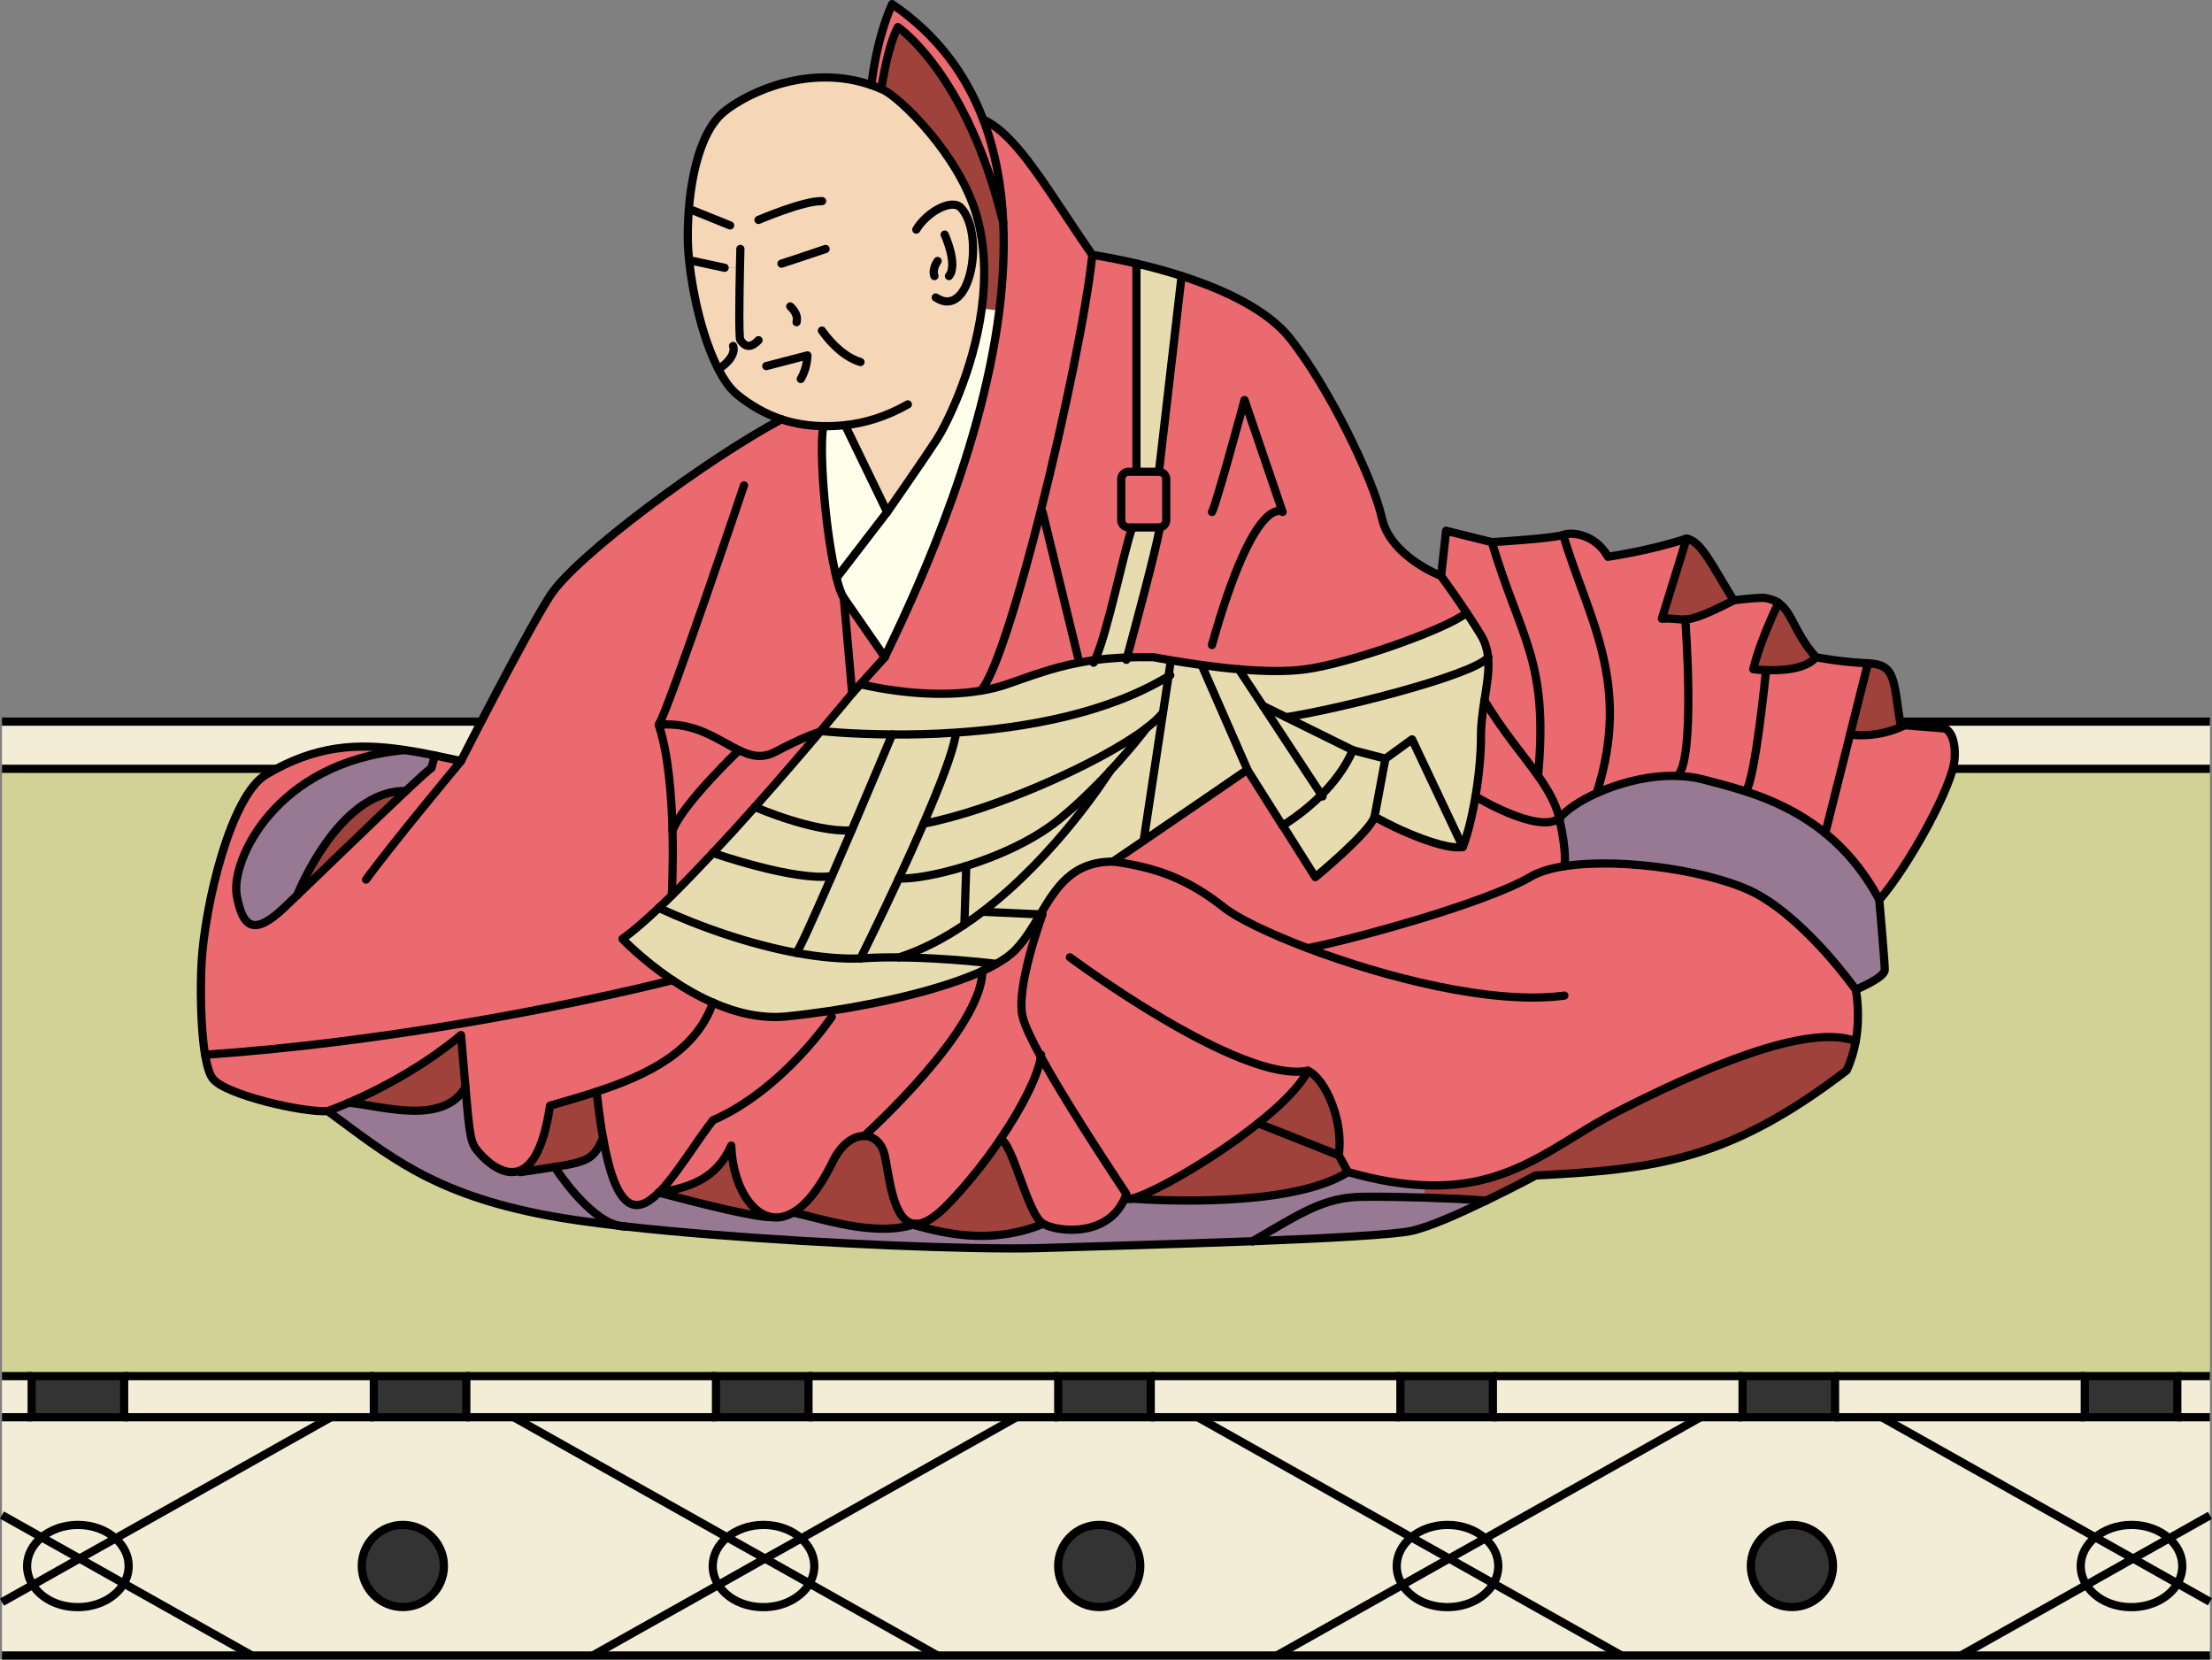 <?xml version="1.0" encoding="UTF-8"?>
<svg id="_レイヤー_1" data-name="レイヤー 1" xmlns="http://www.w3.org/2000/svg" viewBox="0 0 269.58 202.24">
  <rect x="0" y="0" width="269.58" height="202.24" fill="#808080" stroke="none"/>
  <defs>
    <style>
      .cls-1 {
        fill: #eb6a6f;
      }

      .cls-1, .cls-2, .cls-3, .cls-4, .cls-5, .cls-6, .cls-7, .cls-8, .cls-9 {
        stroke-width: 0px;
      }

      .cls-2 {
        fill: #977993;
      }

      .cls-10 {
        stroke-miterlimit: 10;
      }

      .cls-10, .cls-11 {
        fill: none;
        stroke: #000;
      }

      .cls-3 {
        fill: #e7dcaf;
      }

      .cls-4 {
        fill: #9f423b;
      }

      .cls-5 {
        fill: #f3edd7;
      }

      .cls-6 {
        fill: #f5d6b7;
      }

      .cls-11 {
        stroke-linecap: round;
        stroke-linejoin: round;
      }

      .cls-7 {
        fill: #333;
      }

      .cls-8 {
        fill: #fdffea;
      }

      .cls-9 {
        fill: #d2d296;
      }
    </style>
  </defs>
  <g>
    <g>
      <rect class="cls-5" x=".24" y="167.7" width="3.61" height="5.01"/>
      <path class="cls-5" d="m269.33,195.2v6.55h-30.36l15.31-8.61c1.03,1.61,3.1,2.71,5.5,2.71s4.61-1.18,5.6-2.87l3.96,2.22Z"/>
      <path class="cls-5" d="m269.33,184.67v10.53l-3.96-2.22c.38-.65.59-1.38.59-2.14,0-1.3-.61-2.48-1.61-3.37l4.98-2.8Z"/>
      <path class="cls-5" d="m269.33,172.71v11.96l-4.98,2.8c-1.13-1-2.76-1.64-4.58-1.64s-3.3.58-4.42,1.51l-26.02-14.62h40Z"/>
      <polygon class="cls-5" points="269.33 87.94 269.33 93.69 1.13 93.69 .24 93.69 .24 87.94 269.33 87.94"/>
      <rect class="cls-5" x="265.35" y="167.7" width="3.98" height="5.01"/>
      <path class="cls-5" d="m265.96,190.83c0,.76-.21,1.49-.59,2.14l-5.4-3.04,4.38-2.47c1,.89,1.61,2.07,1.61,3.37Z"/>
      <path class="cls-5" d="m259.97,189.93l5.4,3.04c-1,1.7-3.13,2.87-5.6,2.87s-4.47-1.1-5.5-2.71l5.7-3.2Z"/>
      <rect class="cls-7" x="254.08" y="167.7" width="11.27" height="5.01"/>
      <path class="cls-5" d="m264.35,187.47l-4.38,2.47-4.62-2.6c1.13-.93,2.69-1.51,4.42-1.51,1.82,0,3.45.63,4.58,1.64Z"/>
      <path class="cls-5" d="m259.97,189.93l-5.7,3.2c-.44-.68-.69-1.47-.69-2.3,0-1.37.68-2.6,1.77-3.5l4.62,2.6Z"/>
      <path class="cls-5" d="m229.33,172.71l26.02,14.62c-1.09.9-1.77,2.13-1.77,3.5,0,.83.25,1.62.69,2.3l-15.31,8.61h-41.36l-15.6-8.77c.38-.65.59-1.38.59-2.14,0-1.3-.61-2.48-1.61-3.36l26.26-14.76h22.09Zm-5.95,18.12c0-2.76-2.24-5-5-5s-5.01,2.24-5.01,5,2.24,5.01,5.01,5.01,5-2.24,5-5.01Z"/>
      <polygon class="cls-5" points="254.08 172.71 229.33 172.71 223.65 172.71 223.65 167.7 254.08 167.7 254.08 172.71"/>
      <rect class="cls-7" x="212.37" y="167.7" width="11.27" height="5.01"/>
      <path class="cls-7" d="m218.38,185.83c2.76,0,5,2.24,5,5s-2.24,5.01-5,5.01-5.01-2.24-5.01-5.01,2.24-5,5.01-5Z"/>
      <path class="cls-5" d="m207.25,172.71l-26.26,14.76c-1.13-1.01-2.76-1.64-4.58-1.64s-3.3.58-4.42,1.51l-26.02-14.62h61.28Z"/>
      <polygon class="cls-5" points="181.94 172.71 181.94 167.7 212.37 167.7 212.37 172.71 207.25 172.71 181.94 172.71"/>
      <path class="cls-5" d="m197.61,201.74h-42.01l15.31-8.61c1.03,1.61,3.11,2.71,5.5,2.71s4.61-1.18,5.6-2.87l15.6,8.77Z"/>
      <path class="cls-5" d="m182.6,190.83c0,.76-.21,1.49-.59,2.14l-5.4-3.04,4.38-2.46c1,.88,1.61,2.06,1.61,3.36Z"/>
      <path class="cls-5" d="m176.61,189.93l5.4,3.04c-1,1.7-3.13,2.87-5.6,2.87s-4.47-1.1-5.5-2.71l5.7-3.2Z"/>
      <rect class="cls-7" x="170.67" y="167.7" width="11.27" height="5.01"/>
      <path class="cls-5" d="m176.41,185.83c1.82,0,3.45.63,4.58,1.64l-4.38,2.46-4.62-2.6c1.13-.93,2.69-1.51,4.42-1.51Z"/>
      <path class="cls-5" d="m176.61,189.93l-5.7,3.2c-.44-.68-.69-1.47-.69-2.3,0-1.37.68-2.6,1.77-3.5l4.62,2.6Z"/>
      <path class="cls-5" d="m145.97,172.71l26.02,14.62c-1.09.9-1.77,2.13-1.77,3.5,0,.83.25,1.62.69,2.3l-15.31,8.61h-41.36l-15.6-8.77c.38-.65.59-1.38.59-2.14,0-1.3-.61-2.48-1.61-3.36l26.26-14.76h22.09Zm-7,18.12c0-2.76-2.24-5-5-5s-5.01,2.24-5.01,5,2.24,5.01,5.01,5.01,5-2.24,5-5.01Z"/>
      <polygon class="cls-5" points="170.67 172.71 145.97 172.71 140.24 172.71 140.24 167.7 170.67 167.7 170.67 172.71"/>
      <rect class="cls-7" x="128.97" y="167.7" width="11.27" height="5.01"/>
      <path class="cls-7" d="m133.97,185.83c2.76,0,5,2.24,5,5s-2.24,5.01-5,5.01-5.01-2.24-5.01-5.01,2.24-5,5.01-5Z"/>
      <path class="cls-5" d="m123.88,172.71l-26.26,14.76c-1.13-1.01-2.76-1.64-4.58-1.64s-3.3.58-4.42,1.51l-26.02-14.62h61.28Z"/>
      <polygon class="cls-5" points="128.97 172.71 123.88 172.71 98.53 172.71 98.53 167.7 128.97 167.7 128.97 172.71"/>
      <path class="cls-5" d="m114.25,201.74h-42.01l15.31-8.61c1.03,1.61,3.1,2.71,5.5,2.71s4.61-1.18,5.6-2.87l15.6,8.77Z"/>
      <path class="cls-5" d="m99.24,190.83c0,.76-.21,1.49-.59,2.14l-5.4-3.04,4.38-2.46c1,.88,1.61,2.06,1.61,3.36Z"/>
      <path class="cls-5" d="m93.24,189.93l5.4,3.04c-1,1.7-3.13,2.87-5.6,2.87s-4.47-1.1-5.5-2.71l5.7-3.2Z"/>
      <rect class="cls-7" x="87.26" y="167.7" width="11.27" height="5.01"/>
      <path class="cls-5" d="m93.05,185.83c1.82,0,3.45.63,4.58,1.64l-4.38,2.46-4.62-2.6c1.13-.93,2.69-1.51,4.42-1.51Z"/>
      <path class="cls-5" d="m93.24,189.93l-5.7,3.2c-.44-.68-.69-1.47-.69-2.3,0-1.37.68-2.6,1.77-3.5l4.62,2.6Z"/>
      <path class="cls-5" d="m62.61,172.71l26.02,14.62c-1.09.9-1.77,2.13-1.77,3.5,0,.83.25,1.62.69,2.3l-15.31,8.61H30.69l-15.6-8.77c.38-.65.59-1.38.59-2.14,0-1.3-.61-2.48-1.61-3.36l26.26-14.76h22.28Zm-8.5,18.12c0-2.76-2.24-5-5-5s-5.01,2.24-5.01,5,2.24,5.01,5.01,5.01,5-2.24,5-5.01Z"/>
      <polygon class="cls-5" points="87.26 172.71 62.61 172.71 56.83 172.71 56.83 167.7 87.26 167.7 87.26 172.71"/>
      <rect class="cls-7" x="45.56" y="167.7" width="11.27" height="5.01"/>
      <path class="cls-7" d="m49.1,185.83c2.76,0,5,2.24,5,5s-2.24,5.01-5,5.01-5.01-2.24-5.01-5.01,2.24-5,5.01-5Z"/>
      <polygon class="cls-5" points="45.56 172.71 40.33 172.71 15.13 172.71 15.13 167.7 45.56 167.7 45.56 172.71"/>
      <path class="cls-5" d="m30.69,201.74H.24v-6.5l3.75-2.1c1.03,1.61,3.11,2.71,5.5,2.71s4.61-1.18,5.6-2.87l15.6,8.77Z"/>
      <path class="cls-5" d="m15.68,190.83c0,.76-.21,1.49-.59,2.14l-5.4-3.04,4.38-2.46c1,.88,1.61,2.06,1.61,3.36Z"/>
      <rect class="cls-7" x="3.86" y="167.7" width="11.27" height="5.01"/>
      <path class="cls-5" d="m9.69,189.93l5.4,3.04c-1,1.7-3.13,2.87-5.6,2.87s-4.47-1.1-5.5-2.71l5.7-3.2Z"/>
      <path class="cls-5" d="m9.49,185.83c1.82,0,3.45.63,4.58,1.64l-4.38,2.46-4.62-2.6c1.13-.93,2.69-1.51,4.42-1.51Z"/>
      <path class="cls-5" d="m9.69,189.93l-5.7,3.2c-.44-.68-.69-1.47-.69-2.3,0-1.37.68-2.6,1.77-3.5l4.62,2.6Z"/>
      <path class="cls-5" d="m.24,184.63l4.82,2.71c-1.09.9-1.77,2.13-1.77,3.5,0,.83.25,1.62.69,2.3l-3.75,2.1v-10.61Z"/>
      <polygon class="cls-9" points="212.37 167.7 181.94 167.7 170.67 167.7 140.24 167.7 128.97 167.7 98.53 167.7 87.26 167.7 56.83 167.7 45.56 167.7 15.13 167.7 3.86 167.7 .24 167.7 .24 93.69 1.13 93.69 269.33 93.69 269.33 167.7 265.35 167.7 254.08 167.7 223.65 167.7 212.37 167.7"/>
      <path class="cls-5" d="m.24,172.71h40.08l-26.26,14.76c-1.13-1.01-2.76-1.64-4.58-1.64s-3.3.58-4.42,1.51l-4.82-2.71v-11.91Z"/>
    </g>
    <g>
      <polyline class="cls-10" points="269.33 201.74 238.97 201.74 197.61 201.74 155.61 201.74 114.25 201.74 72.24 201.74 30.69 201.74 .24 201.74"/>
      <line class="cls-10" x1=".24" y1="87.94" x2="269.33" y2="87.94"/>
      <line class="cls-10" x1=".24" y1="93.69" x2="269.33" y2="93.69"/>
      <line class="cls-10" x1="265.35" y1="167.7" x2="269.33" y2="167.7"/>
      <line class="cls-10" x1="223.65" y1="167.7" x2="254.08" y2="167.7"/>
      <line class="cls-10" x1="181.94" y1="167.7" x2="212.37" y2="167.7"/>
      <line class="cls-10" x1="140.24" y1="167.7" x2="170.67" y2="167.7"/>
      <line class="cls-10" x1="98.53" y1="167.7" x2="128.97" y2="167.7"/>
      <line class="cls-10" x1="56.83" y1="167.7" x2="87.26" y2="167.7"/>
      <line class="cls-10" x1="15.13" y1="167.7" x2="45.56" y2="167.7"/>
      <line class="cls-10" x1=".24" y1="167.7" x2="3.86" y2="167.7"/>
      <line class="cls-10" x1="265.35" y1="172.71" x2="269.33" y2="172.71"/>
      <polyline class="cls-10" points="223.65 172.71 229.33 172.71 254.08 172.71"/>
      <polyline class="cls-10" points="181.94 172.71 207.25 172.71 212.37 172.71"/>
      <polyline class="cls-10" points="140.24 172.71 145.97 172.71 170.67 172.71"/>
      <polyline class="cls-10" points="98.53 172.71 123.88 172.71 128.97 172.71"/>
      <polyline class="cls-10" points="56.83 172.71 62.61 172.71 87.26 172.71"/>
      <polyline class="cls-10" points="15.13 172.71 40.33 172.71 45.56 172.71"/>
      <line class="cls-10" x1=".24" y1="172.71" x2="3.86" y2="172.71"/>
      <polyline class="cls-10" points="72.24 201.74 87.55 193.14 93.24 189.93 97.63 187.48 123.88 172.71"/>
      <polyline class="cls-10" points="114.25 201.74 98.65 192.97 93.24 189.93 88.62 187.34 62.61 172.71"/>
      <path class="cls-10" d="m138.97,190.83c0,2.77-2.24,5.01-5,5.01s-5.01-2.24-5.01-5.01,2.24-5,5.01-5,5,2.24,5,5Z"/>
      <path class="cls-10" d="m223.39,190.83c0,2.77-2.24,5.01-5,5.01s-5.01-2.24-5.01-5.01,2.24-5,5.01-5,5,2.24,5,5Z"/>
      <path class="cls-10" d="m97.63,187.48c1,.88,1.61,2.06,1.61,3.36,0,.76-.21,1.49-.59,2.14-1,1.7-3.13,2.87-5.6,2.87s-4.47-1.1-5.5-2.71c-.44-.68-.69-1.47-.69-2.3,0-1.37.68-2.6,1.77-3.5,1.13-.93,2.69-1.51,4.42-1.51,1.82,0,3.45.63,4.58,1.64Z"/>
      <polyline class="cls-10" points=".24 195.24 3.99 193.14 9.69 189.93 14.07 187.48 40.33 172.71"/>
      <polyline class="cls-10" points="30.69 201.74 15.09 192.97 9.69 189.93 5.07 187.34 .24 184.63"/>
      <path class="cls-10" d="m14.07,187.48c1,.88,1.61,2.06,1.61,3.36,0,.76-.21,1.49-.59,2.14-1,1.7-3.13,2.87-5.6,2.87s-4.47-1.1-5.5-2.71c-.44-.68-.69-1.47-.69-2.3,0-1.37.68-2.6,1.77-3.5,1.13-.93,2.69-1.51,4.42-1.51,1.82,0,3.45.63,4.58,1.64Z"/>
      <polyline class="cls-10" points="155.61 201.74 170.91 193.14 176.61 189.93 180.99 187.48 207.25 172.71"/>
      <polyline class="cls-10" points="197.61 201.74 182.01 192.97 176.61 189.93 171.99 187.34 145.97 172.71"/>
      <path class="cls-10" d="m180.99,187.48c1,.88,1.61,2.06,1.61,3.36,0,.76-.21,1.49-.59,2.14-1,1.7-3.13,2.87-5.6,2.87s-4.47-1.1-5.5-2.71c-.44-.68-.69-1.47-.69-2.3,0-1.37.68-2.6,1.77-3.5,1.13-.93,2.69-1.51,4.42-1.51,1.82,0,3.45.63,4.58,1.64Z"/>
      <polyline class="cls-10" points="238.97 201.74 254.28 193.14 259.97 189.93 264.35 187.47 269.33 184.67"/>
      <polyline class="cls-10" points="269.33 195.2 265.37 192.97 259.97 189.93 255.35 187.34 229.33 172.71"/>
      <path class="cls-10" d="m264.35,187.47c1,.89,1.61,2.07,1.61,3.37,0,.76-.21,1.49-.59,2.14-1,1.7-3.13,2.87-5.6,2.87s-4.47-1.1-5.5-2.71c-.44-.68-.69-1.47-.69-2.3,0-1.37.68-2.6,1.77-3.5,1.13-.93,2.69-1.51,4.42-1.51,1.82,0,3.45.63,4.58,1.64Z"/>
      <path class="cls-10" d="m54.1,190.83c0,2.77-2.24,5.01-5,5.01s-5.01-2.24-5.01-5.01,2.24-5,5.01-5,5,2.24,5,5Z"/>
      <rect class="cls-10" x="3.86" y="167.7" width="11.27" height="5.01"/>
      <rect class="cls-10" x="45.56" y="167.7" width="11.27" height="5.01"/>
      <rect class="cls-10" x="87.26" y="167.7" width="11.27" height="5.01"/>
      <rect class="cls-10" x="128.97" y="167.7" width="11.27" height="5.01"/>
      <rect class="cls-10" x="170.67" y="167.7" width="11.27" height="5.01"/>
      <rect class="cls-10" x="212.37" y="167.7" width="11.27" height="5.01"/>
      <rect class="cls-10" x="254.08" y="167.7" width="11.27" height="5.01"/>
    </g>
  </g>
  <g>
    <g>
      <path class="cls-1" d="m237.08,88.77s1.37.55,1.14,3.76-5.52,12.93-9.18,17.13c-1.89-3.53-4.16-6.15-6.59-8.12h0s3.01-12.03,3.01-12.03c0,0,3.24.56,6.67-1.13l4.94.4Z"/>
      <path class="cls-4" d="m231.62,88.33l.51.04c-3.43,1.7-6.67,1.13-6.67,1.13l2.18-8.69c3.39.15,3.09,1.91,3.97,7.51Z"/>
      <path class="cls-2" d="m229.04,109.66s.67,7.51.67,8.51-3.54,2.42-3.54,2.42c0,0-5.59-7.96-11.78-11.5-5.01-2.87-16.61-4.66-23.73-3.54,0,0,.37-1.43-.62-5.84.87-1.02,2.51-2.14,4.55-3.06,2.83-1.28,6.44-2.22,9.85-2.1,1.05.03,2.07.16,3.06.41,1.61.42,3.39.87,5.26,1.47,3.18,1.04,6.57,2.55,9.71,5.1h0c2.43,1.98,4.7,4.6,6.59,8.13Z"/>
      <path class="cls-1" d="m227.65,80.82l-2.18,8.69-3.01,12.03c-3.13-2.55-6.53-4.06-9.71-5.1,1.17-1.3,2.48-14.75,2.48-14.75v-.02c1.87.07,4.89-.08,6.08-1.58,0,0,2.94.59,6.34.74Z"/>
      <path class="cls-1" d="m126.86,128.79c-1.14-2.08-1.96-3.8-2.22-4.87-.88-3.61,2.42-12.48,2.42-12.48h-.28c1.95-3.28,3.88-6.45,8.86-6.45,5.21.74,9,2.03,13.59,5.66,1.57,1.24,5.34,3.09,10.16,4.92h0c5.77-1.15,21.69-5.51,27.14-8.71,1.03-.61,2.45-1.03,4.12-1.29,7.12-1.12,18.72.68,23.73,3.54,6.19,3.54,11.78,11.5,11.78,11.5,0,0,.62,2.87,0,6.29-6.03-2.31-19.3,3.63-28.88,8.49-7.64,3.88-12.93,9.5-23.67,9.06-2.72-.1-5.78-.6-9.33-1.61l-1.13-2.06c.63-3.99-1.55-9.27-3.76-10.29-.96,1.91-3.27,4.19-6.06,6.41-5.65,4.5-13.26,8.76-15.48,9.19h0c-.37-.03-.57-.04-.57-.04l-.17-.07c.06-.15.12-.3.17-.46-3.28-4.97-7.75-11.83-10.42-16.72Z"/>
      <path class="cls-4" d="m226.17,126.89c-.21,1.15-.55,2.36-1.1,3.55-14.26,10.93-23.1,12.04-37.91,12.81,0,0-2.74,1.47-6.03,3.06h0c-1.75-.14-4.56-.28-7.55-.37l.05-1.49c10.74.43,16.03-5.19,23.67-9.06,9.58-4.87,22.85-10.8,28.88-8.49Z"/>
      <path class="cls-4" d="m216.74,73.47c1.7,1.13,1.9,3.59,4.57,6.61-1.19,1.51-4.21,1.65-6.08,1.58-.92-.03-1.55-.11-1.55-.11,0,0,.55-2.84,3.06-8.09Z"/>
      <path class="cls-1" d="m216.74,73.46h0c-2.5,5.26-3.06,8.09-3.06,8.09,0,0,.63.09,1.55.11v.02s-1.32,13.45-2.48,14.75c-1.86-.61-3.64-1.06-5.26-1.47-.99-.25-2.01-.38-3.06-.41v-.02c2.24-1.97.95-19.05.95-19.05h0c.99-.07,2.36-.53,5.9-2.34,0,0,2.36-.3,3.69-.3.75.1,1.32.3,1.77.61Z"/>
      <path class="cls-4" d="m205.55,65.63c1.77.29,3.09,3.25,5.74,7.52-3.53,1.81-4.91,2.27-5.9,2.33-.86.05-1.43-.19-2.87-.09l3.02-9.77Z"/>
      <path class="cls-1" d="m205.55,65.63l-3.02,9.77c1.44-.1,2.01.14,2.87.09h0s1.29,17.08-.95,19.06v.02c-3.41-.12-7.02.81-9.85,2.1,4.33-13.56-1.13-21.47-4.08-31.46,1.19-.44,3.98,0,5.45,2.66,0,0,5.16-.74,9.58-2.22Z"/>
      <path class="cls-1" d="m190.51,65.19c2.95,9.99,8.41,17.9,4.08,31.46-2.04.93-3.69,2.04-4.55,3.06-.4-1.78-1.35-3.43-2.58-5.18,1.28-14.13-2.06-16.49-5.64-28.47,0,0,7.37-.44,8.69-.88Z"/>
      <path class="cls-1" d="m190.03,99.72c1,4.42.62,5.84.62,5.84-1.67.26-3.09.68-4.12,1.29-5.45,3.19-21.37,7.56-27.14,8.7h0c-4.82-1.82-8.6-3.67-10.16-4.91-4.6-3.63-8.38-4.93-13.59-5.66,1.3-.88,2.55-1.73,3.75-2.55,7.41-5.04,12.63-8.65,12.63-8.65l4.3,6.82h0l3.97,6.29s6.63-5.45,7.22-7.37c3.09,1.77,8.69,4.13,10.76,3.69.59-1.55,1.14-3.75,1.54-6.16,0,0,7.66,4.64,10.21,2.66Z"/>
      <path class="cls-1" d="m190.03,99.72c-2.55,1.98-10.21-2.66-10.21-2.66.41-2.42.67-5.04.67-7.4,0-1.49.21-2.92.42-4.29,2.27,3.8,4.72,6.6,6.54,9.17,1.23,1.75,2.18,3.39,2.58,5.18Z"/>
      <path class="cls-1" d="m181.36,80.12c-.1-.94-.35-1.84-.87-2.7-.55-.92-1.17-1.86-1.76-2.76-1.61-2.42-3.11-4.46-3.11-4.46l.61-5.51,5.58,1.39c3.58,11.97,6.92,14.34,5.64,28.47-1.82-2.57-4.27-5.37-6.54-9.17.29-1.88.61-3.63.45-5.25Z"/>
      <path class="cls-3" d="m181.36,80.12c.16,1.62-.16,3.37-.45,5.25-.22,1.37-.42,2.8-.42,4.29,0,2.36-.26,4.99-.67,7.4-.4,2.41-.95,4.61-1.54,6.16l-6.19-13.12-3.25,2.35-3.97-1.03-8.14-4.02c6.34-.97,22.72-5.06,24.63-7.28Z"/>
      <path class="cls-3" d="m180.49,77.42c.52.86.78,1.76.87,2.7-1.91,2.22-18.29,6.31-24.63,7.28l-2.82-1.39-2.94-4.46c2.91.25,5.79.32,8.16,0,5.45-.74,17.25-4.93,19.6-6.88h0c.59.89,1.2,1.84,1.76,2.75Z"/>
      <path class="cls-1" d="m178.73,74.66h0c-2.35,1.97-14.15,6.16-19.6,6.89-2.36.32-5.25.25-8.16,0-1.52-.13-3.06-.31-4.53-.52-1.32-.18-2.58-.38-3.73-.57-.77-.13-1.5-.26-2.16-.38-1.14-.02-2.21,0-3.2.03.82-3.07,3.46-12.73,4-15.83h0c.44-.06.78-.43.78-.88v-5.02c0-.49-.4-.89-.89-.89l2.76-23.85c5.28,1.7,10.48,4.17,13.21,7.6,4.74,5.97,10.16,17.17,11.19,21.89s7.22,7.07,7.22,7.07c0,0,1.5,2.04,3.11,4.46Z"/>
      <path class="cls-3" d="m172.09,90.1l6.19,13.12c-2.07.44-7.67-1.91-10.76-3.69l1.32-7.07,3.25-2.35Z"/>
      <path class="cls-2" d="m173.56,145.94c2.99.1,5.8.23,7.55.37-3.2,1.55-6.91,3.2-9.1,3.69-2.13.48-10.29.91-19.37,1.26,5.89-3.4,8.68-5.39,13.55-5.42,2.22-.02,4.86.03,7.37.1Z"/>
      <path class="cls-2" d="m173.62,144.45l-.05,1.49c-2.51-.07-5.14-.11-7.37-.1-4.87.03-7.66,2.02-13.55,5.42h0c-9.72.37-20.5.67-26.05.84-1.98.06-4.8.05-8.18-.02l.02-1.51c2.64.14,5.59-.17,8.72-1.44,1.85,1.05,7.95,1.64,9.96-3.18l.17.07c.09.09.29.1.57.04h0c3.27.23,19.55,1.13,26.43-3.24,3.55,1.01,6.61,1.51,9.33,1.61Z"/>
      <path class="cls-3" d="m161.05,96.87c1.45-1.46,2.91-3.31,3.82-5.45l3.97,1.03-1.32,7.07c-.59,1.92-7.22,7.37-7.22,7.37l-3.97-6.29c.11-.07,2.42-1.43,4.73-3.73Z"/>
      <path class="cls-3" d="m156.73,87.4l8.14,4.02c-.91,2.14-2.36,3.98-3.82,5.45l-7.14-10.86,2.82,1.39Z"/>
      <path class="cls-4" d="m163.15,140.78l1.13,2.06c-6.88,4.37-23.16,3.47-26.43,3.24,2.22-.42,9.83-4.68,15.48-9.19l9.82,3.89Z"/>
      <path class="cls-4" d="m159.39,130.48c2.21,1.02,4.39,6.3,3.76,10.29l-9.82-3.89c2.79-2.22,5.1-4.49,6.06-6.41Z"/>
      <path class="cls-3" d="m153.91,86.01l7.14,10.86c-2.31,2.3-4.61,3.66-4.73,3.73h0l-4.3-6.82-5.58-12.74c1.47.21,3,.39,4.53.52l2.94,4.46Z"/>
      <path class="cls-3" d="m142.41,82.41l.21-1.38.1-.57c1.15.19,2.42.39,3.73.57l5.58,12.74s-5.22,3.61-12.63,8.65l2.35-15.59.67-4.42Z"/>
      <path class="cls-3" d="m144,33.64l-2.76,23.85h-2.74v-25.36c1.77.41,3.64.91,5.5,1.51Z"/>
      <path class="cls-3" d="m133.44,80.44c1.19-.16,2.48-.27,3.9-.32,1-.04,2.06-.05,3.2-.03.66.12,1.39.25,2.16.38l-.1.57-.21,1.38c-7.57,4.6-17.57,6.32-25.95,6.87-2.81.18-5.45.24-7.73.22-5.12-.03-8.54-.4-8.54-.4,0,0-.08.02-.24.06,2.39-2.81,3.91-4.67,3.91-4.67l1-1.12c4.33,1.02,9.9,1.59,14.67.79,1.12-.18,2.18-.44,3.19-.79,3-1.04,5.54-2.01,8.76-2.62.62-.12,1.27-.23,1.96-.32Z"/>
      <path class="cls-3" d="m142.41,82.41l-.67,4.42c-.44.57-1.14,1.21-2.03,1.9-5.55,4.24-18.78,10.08-27.16,11.65,1.96-4.52,3.61-8.76,3.93-10.87l-.02-.23c8.37-.55,18.38-2.28,25.95-6.87Z"/>
      <path class="cls-1" d="m142.13,58.38v5.02c0,.45-.34.82-.78.87-.03,0-.08,0-.11,0h-3.7c-.49,0-.89-.4-.89-.88v-5.02c0-.49.4-.89.89-.89h3.7c.49,0,.89.4.89.89Z"/>
      <path class="cls-3" d="m139.71,88.74h0c.89-.69,1.59-1.33,2.03-1.9l-2.35,15.59c-1.19.82-2.45,1.67-3.75,2.55-4.98,0-6.91,3.17-8.86,6.44l-7.05-.31h0c8.94-6.83,15.14-16.51,15.52-17.12,0-.02.02-.03.02-.03,2.58-2.77,4.28-5,4.44-5.23Z"/>
      <path class="cls-3" d="m141.35,64.28h0c-.54,3.11-3.18,12.76-4,15.83-1.43.05-2.72.16-3.9.32,1.51-3.16,3.61-13.69,4.55-16.15h3.25s.08,0,.11,0Z"/>
      <path class="cls-3" d="m139.7,88.73h0c-.16.23-1.86,2.47-4.44,5.24,0,0,0,0-.02.03-1.71,1.84-3.79,3.9-6.07,5.77-3.14,2.59-7.51,4.54-11.43,5.76-3.45,1.08-6.57,1.61-8.22,1.52,1-2.14,2.03-4.43,3-6.67,8.38-1.58,21.61-7.41,27.16-11.65Z"/>
      <path class="cls-1" d="m138.5,57.09v.41h-.96c-.49,0-.89.4-.89.89v5.02c0,.48.4.88.89.88h.45c-.94,2.46-3.04,12.99-4.55,16.15-.68.09-1.33.2-1.96.32l-.12-.68-4.31-17.69-.24-.06c2.95-11.68,5.64-24.86,6.3-31.25,1.58.25,3.43.6,5.39,1.06v24.95Z"/>
      <path class="cls-1" d="m137.27,145.51c-.05.16-.11.31-.17.46-2.01,4.81-8.1,4.22-9.96,3.18-1.91-1.07-3.68-9.83-5.21-10.31,2.81-4.12,4.64-7.96,4.93-10.04,2.67,4.89,7.13,11.75,10.42,16.72Z"/>
      <path class="cls-1" d="m133.12,31.08c-.66,6.39-3.35,19.57-6.3,31.25-2.66,10.54-5.52,19.87-7.27,21.83-4.78.81-10.35.23-14.67-.79l2.97-3.3c2.87-6,11.68-24.08,13.96-42.22.44-3.58.64-7.17.48-10.67-.18-4.4-.94-8.65-2.42-12.58,4.19,1.89,7.96,8.85,13.26,16.47Z"/>
      <path class="cls-1" d="m131.37,80.08l.12.68c-3.22.61-5.76,1.58-8.76,2.62-1,.35-2.07.61-3.19.79,1.75-1.97,4.61-11.29,7.27-21.83l.24.06,4.31,17.69Z"/>
      <path class="cls-3" d="m135.25,93.99c-.38.61-6.58,10.29-15.52,17.11-.71.55-1.45,1.07-2.2,1.57l.23-7.14c3.92-1.22,8.29-3.17,11.43-5.76,2.28-1.87,4.36-3.94,6.07-5.77Z"/>
      <path class="cls-1" d="m126.78,111.42h.28s-3.3,8.88-2.42,12.49c.26,1.07,1.07,2.8,2.22,4.87-.29,2.09-2.12,5.92-4.93,10.04-1.81,2.68-4.03,5.5-6.5,8.03-1.63,1.67-2.87,2.31-3.82,2.29h-.02c-2.81-.1-3.2-5.94-3.76-8.36-.35-1.52-1.33-2.35-2.49-2.36.44-.39,14.38-13.01,14.39-20.1.61-.28,1.16-.55,1.67-.85.98-.55,1.77-1.13,2.35-1.72,1.21-1.26,2.12-2.81,3.02-4.32Z"/>
      <path class="cls-3" d="m117.53,112.67c.75-.49,1.49-1.02,2.2-1.57h0s7.05.32,7.05.32c-.9,1.52-1.81,3.06-3.02,4.32-.58.6-1.38,1.18-2.35,1.72,0,0-5.93-.74-11.86-.79h0c2.81-.91,5.49-2.32,7.99-4.01Z"/>
      <path class="cls-4" d="m121.93,138.83c1.53.48,3.3,9.24,5.21,10.31-3.13,1.26-6.08,1.58-8.72,1.44s-4.97-.73-6.83-1.24l.02-.2c.95.03,2.19-.61,3.82-2.29,2.47-2.53,4.69-5.34,6.5-8.03Z"/>
      <path class="cls-4" d="m122.27,27.19c.16,3.5-.03,7.08-.48,10.67l-2.13-.26c.48-3.65.44-7.56-.62-11.31-2.12-7.48-9.43-14.44-11.35-15.32-.1-.04-.2-.1-.3-.13h0c.61-3.65,1.24-6.03,2.03-7.53,0,0,8.47,5.7,12.84,23.89Z"/>
      <path class="cls-8" d="m119.66,37.6l2.13.26c-2.28,18.15-11.08,36.22-13.96,42.22,0,0-3.39-4.87-5-7.23-.3-.44-.61-1.3-.88-2.42l6.18-8.03s4.42-6.34,6.04-8.84c1.1-1.71,4.46-8.28,5.49-15.96Z"/>
      <path class="cls-1" d="m119.85,14.61c1.48,3.93,2.23,8.18,2.42,12.58-4.37-18.19-12.84-23.89-12.84-23.89-.8,1.5-1.43,3.88-2.03,7.52h0c-.39-.16-.78-.32-1.17-.45h0s.44-5.16,2.51-9.88c5.51,3.74,9.04,8.61,11.12,14.11h0Z"/>
      <path class="cls-3" d="m119.73,118.31c-4.65,2.12-11.82,3.83-18.48,4.85-1.84.28-3.65.51-5.35.68-3.13.32-6.23-.45-9.02-1.68-1.79-.78-3.46-1.75-4.93-2.74-3.68-2.46-6.09-5.02-6.09-5.02,1.26-.9,2.76-2.2,4.42-3.77,5.25,2.43,11.29,4.47,16.77,5.48,2.81.52,5.48.77,7.82.68l.47-.03c1.35-.09,2.78-.11,4.21-.1,5.93.05,11.86.79,11.86.79-.51.29-1.06.57-1.67.85Z"/>
      <path class="cls-6" d="m90.18,32.58l-1.87.05-3.83-.81-.48.06c-.12-1.12-.18-2.16-.18-3.08,0-5.75,1.18-12.53,4.42-15.18,3.04-2.48,10.54-5.85,17.97-3.24.39.13.78.29,1.17.46.1.03.2.09.3.13,1.92.88,9.23,7.84,11.35,15.32,1.06,3.75,1.11,7.65.62,11.31-1.03,7.68-4.39,14.25-5.49,15.96-1.62,2.5-6.04,8.84-6.04,8.84l-5.13-10.59c-.94.1-1.84.14-2.7.12-1.88-.03-3.55-.33-5.06-.83-2.03-.68-3.79-1.72-5.38-3-.85-.68-1.63-1.78-2.33-3.16l.37-.19c1.99-1.48,1.44-2.59,1.44-2.59l.89-.69c-.2-.21-.12-5.71-.05-8.89Z"/>
      <path class="cls-2" d="m118.42,150.58l-.02,1.51c-11.51-.23-29.43-1.19-42.21-2.62h-.03c-.21-.03-.42-.04-.61-.07-.03,0-.08,0-.12-.02-3.8-.83-7.83-7.16-7.83-7.16h0c4.25-.68,4.72-1.06,5.9-3.49,1.63,9.1,4.06,9.32,6.78,6.61h.02c5.67,1.49,11.7,3.01,13.83,2.99.79.11,1.62-.05,2.51-.56h0c3.03.55,9.88,3.1,14.95,1.38h.02l-.02.2c1.86.51,4.19,1.1,6.83,1.24Z"/>
      <path class="cls-3" d="m117.76,105.53l-.23,7.14c-2.5,1.69-5.19,3.1-7.99,4h0c-1.43,0-2.86.02-4.21.1l-.47.03s2.19-4.4,4.68-9.75c1.64.09,4.76-.44,8.22-1.52Z"/>
      <path class="cls-3" d="m116.46,89.28l.02.23c-.32,2.11-1.97,6.35-3.93,10.87-.97,2.23-2.01,4.53-3,6.67-2.48,5.35-4.68,9.75-4.68,9.75-2.34.1-5-.16-7.82-.68.35-.35,2.19-4.46,4.32-9.35.79-1.81,1.61-3.72,2.42-5.58,2.59-6.07,4.94-11.68,4.94-11.68h0c2.29.02,4.92-.04,7.73-.23Z"/>
      <path class="cls-1" d="m119.73,118.31c0,7.09-13.95,19.71-14.39,20.1-1.34-.02-2.91,1.05-3.97,3.4-1.61,3.21-3.22,5.08-4.73,5.95h0c-.89.51-1.72.68-2.51.56-2.84-.4-4.87-4.41-5-8.72-1.77,3.96-4.86,5.08-8.83,5.73,2.11-2.12,4.4-6,6.59-8.82,8.59-3.76,14.48-12.61,14.48-12.61l-.11-.75c6.66-1.02,13.83-2.73,18.48-4.85Z"/>
      <path class="cls-4" d="m105.34,138.42c1.16.02,2.15.85,2.49,2.36.55,2.42.94,8.27,3.76,8.36-5.07,1.72-11.92-.83-14.95-1.38,1.51-.87,3.12-2.74,4.73-5.95,1.06-2.35,2.63-3.42,3.97-3.4Z"/>
      <path class="cls-3" d="m108.73,89.5h0s-2.35,5.62-4.94,11.69h0c-4.51.29-11.57-2.76-11.77-2.86,3.01-3.39,5.83-6.66,7.95-9.17.16-.04.24-.06.24-.06,0,0,3.42.37,8.54.4Z"/>
      <path class="cls-8" d="m103,51.8l5.13,10.59-6.18,8.03c-1.24-4.84-2.13-14.68-1.65-18.31v-.19c.86.02,1.76-.02,2.7-.12Z"/>
      <path class="cls-1" d="m107.84,80.08l-2.97,3.3-1,1.12-1.03-11.64c1.62,2.36,5,7.23,5,7.23Z"/>
      <path class="cls-1" d="m56.18,92.75s7.74-15.25,10.84-20.11c3.09-4.87,19.18-16.72,28.22-21.54,1.51.5,3.18.81,5.06.83v.19c-.48,3.63.42,13.47,1.65,18.31.28,1.13.58,1.98.88,2.42l1.03,11.64s-1.52,1.86-3.91,4.67c-.58.18-2.25.76-5.52,2.48-1.55.81-2.92.48-4.38-.23-2.5-1.19-5.3-3.51-9.77-3.09,1.17,3.5,1.57,8.6,1.68,12.87.11,4.39-.09,7.9-.09,7.9h0c-.55.55-1.08,1.06-1.6,1.54-1.65,1.57-3.16,2.87-4.42,3.77,0,0,2.42,2.56,6.09,5.02h0s-10.87,2.81-26.32,5.39c-9.06,1.52-19.71,2.95-30.65,3.71-.55-3.34-.57-8.38-.42-11.25.39-6.97,3.54-20.32,7.85-22.87,5.98-3.56,11.02-3.87,16.8-3.02v.03c-15.74,1.47-21.11,13.56-20.37,17.68.74,4.13,2.21,4.87,5.75,1.54.41-.39.95-.91,1.61-1.54,3.38-3.24,9.51-9.19,13.25-12.71,1.77-1.66,3-2.77,3.12-2.78l.42-1.54c1.03.21,2.09.43,3.19.68Z"/>
      <path class="cls-3" d="m103.78,101.19h0c-.81,1.86-1.63,3.77-2.42,5.58-4.55.64-14.48-2.83-14.48-2.83,1.72-1.84,3.45-3.74,5.12-5.61.21.1,7.26,3.15,11.77,2.86Z"/>
      <path class="cls-1" d="m101.26,123.16l.11.75s-5.9,8.85-14.48,12.61c-2.19,2.82-4.48,6.7-6.59,8.82h-.02c-2.72,2.71-5.15,2.48-6.78-6.61h0c-.29-1.62-.55-3.5-.79-5.7,6.07-1.99,12.11-4.85,14.17-10.86h0c2.79,1.22,5.89,1.99,9.02,1.67,1.7-.17,3.51-.41,5.35-.68Z"/>
      <path class="cls-3" d="m86.88,103.94s9.93,3.47,14.48,2.83c-2.13,4.89-3.97,9-4.32,9.35-5.48-1.01-11.52-3.05-16.77-5.48.52-.48,1.06-1,1.6-1.53,1.59-1.58,3.3-3.34,5-5.17Z"/>
      <path class="cls-1" d="m92,98.33c-1.66,1.87-3.39,3.77-5.12,5.61-1.71,1.83-3.41,3.59-5,5.17h0s.2-3.51.09-7.9c1.27-3.3,8.09-9.78,8.09-9.78,1.46.71,2.83,1.04,4.38.23,3.27-1.72,4.94-2.3,5.52-2.48-2.12,2.51-4.93,5.78-7.95,9.17Z"/>
      <path class="cls-4" d="m94.12,148.33c-2.13.03-8.16-1.5-13.83-2.99,3.97-.65,7.06-1.77,8.83-5.73.12,4.31,2.16,8.32,5,8.72Z"/>
      <path class="cls-6" d="m90.23,41.47l-.89.69s.55,1.11-1.44,2.59l-.37.19c-1.82-3.53-3.08-8.83-3.53-13.06l.48-.06,3.83.81,1.87-.05c-.07,3.19-.15,8.68.05,8.89Z"/>
      <path class="cls-1" d="m86.88,122.17h0c-2.06,6.02-8.1,8.87-14.17,10.87-1.94.64-3.87,1.19-5.69,1.71-.73,4.95-2.04,7.11-3.44,7.81-2.1,1.06-4.39-1.13-5.19-2.06-1.05-1.22-1.13-1.62-1.67-7.99-.14-1.67-.31-3.76-.55-6.37,0,0-.1.09-.29.24l-.26-1.55c15.45-2.58,26.32-5.39,26.32-5.39h0c1.46.98,3.13,1.95,4.93,2.73Z"/>
      <path class="cls-1" d="m90.04,91.42s-6.81,6.48-8.09,9.78c-.11-4.28-.51-9.38-1.68-12.87,4.47-.42,7.26,1.9,9.77,3.09Z"/>
      <path class="cls-4" d="m73.5,138.72h0c-1.18,2.44-1.64,2.82-5.9,3.49-1.06.17-2.37.35-3.98.6l-.03-.25c1.39-.7,2.71-2.86,3.44-7.81,1.82-.53,3.75-1.07,5.69-1.71.23,2.2.49,4.08.79,5.69Z"/>
      <path class="cls-2" d="m63.62,142.8c1.61-.24,2.92-.42,3.98-.6h0s4.03,6.34,7.83,7.17c-3.38-.39-6.36-.81-8.74-1.26-14.03-2.65-19.34-7.29-26.74-12.71.89-.33,1.75-.68,2.57-1.03,3.95.36,11.45,2.85,14.22-1.88.54,6.37.62,6.77,1.67,7.99.8.93,3.08,3.13,5.19,2.06l.03.25Z"/>
      <path class="cls-4" d="m56.18,126.13c.23,2.61.41,4.7.55,6.37-2.77,4.73-10.27,2.24-14.22,1.88,7.36-3.16,12.2-7.01,13.38-8.01.19-.16.29-.24.29-.24Z"/>
      <path class="cls-1" d="m55.64,124.82l.26,1.55c-1.19,1-6.03,4.85-13.38,8.01-.82.35-1.68.7-2.57,1.03-2.87.23-12.6-1.99-14.03-3.98-.41-.55-.7-1.6-.92-2.9,10.93-.75,21.58-2.18,30.65-3.71Z"/>
      <path class="cls-2" d="m53,92.07l-.42,1.54c-.12,0-1.35,1.12-3.12,2.78-7.03-.1-11.77,9.18-13.25,12.71-.66.63-1.2,1.15-1.61,1.54-3.54,3.32-5.01,2.59-5.75-1.54-.74-4.12,4.63-16.21,20.37-17.68v-.03c1.22.18,2.48.42,3.77.68Z"/>
      <path class="cls-4" d="m36.21,109.1c1.48-3.53,6.22-12.81,13.25-12.71-3.73,3.51-9.87,9.47-13.25,12.71Z"/>
    </g>
    <g>
      <path class="cls-11" d="m110.64,49.28c-2.68,1.52-5.26,2.28-7.64,2.53-.94.1-1.84.14-2.7.12-1.88-.03-3.55-.33-5.06-.83-2.03-.68-3.79-1.72-5.38-3-.85-.68-1.63-1.78-2.33-3.16-1.82-3.53-3.08-8.83-3.53-13.06-.12-1.12-.18-2.16-.18-3.08,0-5.75,1.18-12.53,4.42-15.18,3.04-2.48,10.54-5.85,17.97-3.24.39.13.78.29,1.17.46.1.03.2.09.3.13,1.92.88,9.23,7.84,11.35,15.32,1.06,3.75,1.11,7.65.62,11.31-1.03,7.68-4.39,14.25-5.49,15.96-1.62,2.5-6.04,8.84-6.04,8.84l-5.13-10.59"/>
      <path class="cls-11" d="m119.84,14.61c-2.08-5.5-5.61-10.37-11.12-14.11-2.07,4.72-2.51,9.87-2.51,9.87"/>
      <path class="cls-11" d="m100.3,52.12c-.48,3.63.42,13.47,1.65,18.31.28,1.13.58,1.98.88,2.42,1.62,2.36,5,7.23,5,7.23,2.87-6,11.68-24.08,13.96-42.22.44-3.58.64-7.17.48-10.67-.18-4.4-.94-8.65-2.42-12.58"/>
      <line class="cls-11" x1="108.13" y1="62.39" x2="101.95" y2="70.43"/>
      <path class="cls-11" d="m216.74,73.46c-.45-.3-1.01-.51-1.77-.61-1.32,0-3.69.3-3.69.3-2.65-4.28-3.97-7.23-5.74-7.52-4.42,1.48-9.58,2.22-9.58,2.22-1.47-2.66-4.27-3.1-5.45-2.66-1.32.44-8.69.88-8.69.88l-5.58-1.39-.61,5.51s-6.19-2.35-7.22-7.07-6.45-15.91-11.19-21.89c-2.73-3.43-7.93-5.9-13.21-7.6-1.86-.6-3.72-1.1-5.5-1.51-1.96-.46-3.8-.81-5.39-1.06-5.31-7.62-9.07-14.58-13.26-16.47h0"/>
      <path class="cls-11" d="m181.12,146.31c3.29-1.58,6.03-3.06,6.03-3.06,14.81-.77,23.65-1.88,37.91-12.81.55-1.19.89-2.4,1.1-3.55.62-3.43,0-6.29,0-6.29,0,0,3.54-1.44,3.54-2.42s-.67-8.51-.67-8.51c3.65-4.21,8.95-13.93,9.18-17.13s-1.14-3.76-1.14-3.76l-4.94-.4-.51-.04c-.88-5.6-.59-7.37-3.97-7.51-3.39-.15-6.34-.74-6.34-.74-2.68-3.02-2.87-5.49-4.57-6.61"/>
      <path class="cls-11" d="m152.65,151.26c9.07-.35,17.24-.79,19.37-1.26,2.19-.48,5.9-2.14,9.1-3.69"/>
      <path class="cls-11" d="m76.19,149.46c12.79,1.43,30.7,2.39,42.21,2.62,3.38.07,6.2.08,8.18.02,5.55-.17,16.33-.47,26.05-.84"/>
      <path class="cls-11" d="m75.55,149.39c.2.03.41.04.61.07"/>
      <path class="cls-11" d="m95.24,51.09c-9.04,4.82-25.12,16.67-28.22,21.54-3.1,4.87-10.84,20.11-10.84,20.11-1.1-.24-2.16-.47-3.19-.68-1.3-.27-2.55-.5-3.77-.68-5.77-.85-10.81-.54-16.8,3.02-4.31,2.55-7.46,15.9-7.85,22.87-.16,2.87-.14,7.9.42,11.25.22,1.3.51,2.35.92,2.9,1.44,1.99,11.16,4.21,14.03,3.98,7.4,5.42,12.71,10.06,26.74,12.71,2.38.45,5.37.87,8.74,1.26"/>
      <path class="cls-11" d="m133.12,31.08c-.66,6.39-3.35,19.57-6.3,31.25-2.66,10.54-5.52,19.87-7.27,21.83"/>
      <line class="cls-11" x1="138.5" y1="32.13" x2="138.5" y2="57.09"/>
      <line class="cls-11" x1="144" y1="33.64" x2="141.24" y2="57.49"/>
      <path class="cls-11" d="m141.35,64.28s-.08,0-.11,0h-3.7c-.49,0-.89-.4-.89-.88v-5.02c0-.49.4-.89.89-.89h3.7c.49,0,.89.4.89.89v5.02c0,.45-.34.82-.78.87Z"/>
      <path class="cls-11" d="m137.99,64.29c-.94,2.46-3.04,12.99-4.55,16.15-.06.12-.11.23-.16.32"/>
      <path class="cls-11" d="m137.27,80.41c.03-.09.05-.19.08-.29.82-3.07,3.46-12.73,4-15.83"/>
      <path class="cls-11" d="m147.7,62.39c.44-.59,3.97-13.64,3.97-13.64l4.64,13.64s-3.32-2.58-8.61,16.21"/>
      <line class="cls-11" x1="127.06" y1="62.39" x2="131.37" y2="80.08"/>
      <path class="cls-11" d="m90.67,59.15s-9.06,26.97-10.39,29.18c4.47-.42,7.26,1.9,9.77,3.09,1.46.71,2.83,1.04,4.38.23,3.27-1.72,4.94-2.3,5.52-2.48.16-.04.24-.06.24-.06"/>
      <polyline class="cls-11" points="102.83 72.85 103.86 84.5 104.87 83.38 107.84 80.08"/>
      <path class="cls-11" d="m156.33,100.6l3.97,6.29s6.63-5.45,7.22-7.37c3.09,1.77,8.69,4.13,10.76,3.69.59-1.55,1.14-3.75,1.54-6.16.41-2.42.67-5.04.67-7.4,0-1.49.21-2.92.42-4.29.29-1.88.61-3.63.45-5.25-.1-.94-.35-1.84-.87-2.7-.55-.92-1.17-1.86-1.76-2.76-1.61-2.42-3.11-4.46-3.11-4.46"/>
      <path class="cls-11" d="m103.86,84.5s-1.52,1.86-3.91,4.67c-2.12,2.51-4.93,5.78-7.95,9.17-1.66,1.87-3.39,3.77-5.12,5.61-1.71,1.83-3.41,3.59-5,5.17-.55.54-1.08,1.05-1.6,1.53-1.65,1.57-3.16,2.87-4.42,3.77,0,0,2.42,2.56,6.09,5.02,1.46.99,3.13,1.96,4.93,2.74,2.79,1.23,5.89,2,9.02,1.68,1.7-.17,3.51-.41,5.35-.68,6.66-1.02,13.83-2.73,18.48-4.85.61-.28,1.16-.55,1.67-.85.98-.55,1.77-1.13,2.35-1.72,1.21-1.26,2.12-2.81,3.02-4.32,1.95-3.27,3.88-6.44,8.86-6.44,1.3-.88,2.55-1.73,3.75-2.55,7.41-5.04,12.63-8.65,12.63-8.65l4.3,6.82"/>
      <path class="cls-11" d="m104.87,83.38c4.33,1.02,9.9,1.59,14.67.79,1.12-.18,2.18-.44,3.19-.79,3-1.04,5.54-2.01,8.76-2.62.62-.12,1.27-.23,1.96-.32,1.19-.16,2.48-.27,3.9-.32,1-.04,2.06-.05,3.2-.03.66.12,1.39.25,2.16.38,1.15.19,2.42.39,3.73.57,1.47.21,3,.39,4.53.52,2.91.25,5.79.32,8.16,0,5.45-.74,17.25-4.93,19.6-6.88"/>
      <line class="cls-11" x1="146.44" y1="81.03" x2="152.02" y2="93.78"/>
      <polyline class="cls-11" points="150.97 81.55 153.91 86.01 161.05 96.87 161.18 97.06"/>
      <path class="cls-11" d="m156.32,100.6h0c.11-.07,2.42-1.43,4.73-3.73,1.45-1.46,2.91-3.31,3.82-5.45l3.97,1.03-1.32,7.07"/>
      <polyline class="cls-11" points="168.85 92.45 172.09 90.1 178.28 103.21"/>
      <polyline class="cls-11" points="153.91 86.01 156.73 87.4 164.87 91.42"/>
      <path class="cls-11" d="m156.73,87.4c6.34-.97,22.72-5.06,24.63-7.28.02-.02.03-.03.04-.04"/>
      <path class="cls-11" d="m100.19,89.1s3.42.37,8.54.4c2.29.03,4.92-.03,7.73-.22,8.37-.55,18.38-2.28,25.95-6.87.07-.03.14-.08.21-.12"/>
      <polyline class="cls-11" points="142.61 81.03 142.41 82.41 141.74 86.83 139.38 102.43"/>
      <path class="cls-11" d="m108.73,89.51s-2.35,5.61-4.94,11.68c-.81,1.86-1.63,3.77-2.42,5.58-2.13,4.89-3.97,9-4.32,9.35"/>
      <path class="cls-11" d="m80.28,110.64c5.25,2.43,11.29,4.47,16.77,5.48,2.81.52,5.48.77,7.82.68l.47-.03c1.35-.09,2.78-.11,4.21-.1,5.93.05,11.86.79,11.86.79"/>
      <path class="cls-11" d="m104.87,116.8s2.19-4.4,4.68-9.75c1-2.14,2.03-4.43,3-6.67,1.96-4.52,3.61-8.76,3.93-10.87"/>
      <path class="cls-11" d="m112.55,100.38c8.38-1.58,21.61-7.41,27.16-11.65.89-.68,1.59-1.32,2.03-1.9"/>
      <path class="cls-11" d="m86.88,103.94s9.93,3.47,14.48,2.83"/>
      <path class="cls-11" d="m91.99,98.33h0c.21.1,7.26,3.15,11.77,2.86"/>
      <path class="cls-11" d="m135.27,93.97c2.58-2.77,4.28-5,4.44-5.23l.02-.02"/>
      <path class="cls-11" d="m109.54,107.05c1.64.09,4.76-.44,8.22-1.52,3.92-1.22,8.29-3.17,11.43-5.76,2.28-1.87,4.36-3.94,6.07-5.77"/>
      <path class="cls-11" d="m135.27,93.97s0,0-.02.03c-.38.61-6.58,10.29-15.52,17.11-.71.55-1.45,1.07-2.2,1.57-2.5,1.69-5.19,3.1-7.99,4"/>
      <polyline class="cls-11" points="117.76 105.53 117.53 112.67 117.53 112.68"/>
      <path class="cls-11" d="m80.28,88.33c1.17,3.5,1.57,8.6,1.68,12.87.11,4.39-.09,7.9-.09,7.9"/>
      <path class="cls-11" d="m81.96,101.21c1.27-3.3,8.09-9.78,8.09-9.78"/>
      <path class="cls-11" d="m56.18,92.75s-8.47,10.17-11.57,14.44"/>
      <path class="cls-11" d="m49.22,91.42c-15.74,1.47-21.11,13.56-20.37,17.68.74,4.13,2.21,4.87,5.75,1.54.41-.39.95-.91,1.61-1.54,3.38-3.24,9.51-9.19,13.25-12.71,1.77-1.66,3-2.77,3.12-2.78l.42-1.54"/>
      <path class="cls-11" d="m36.21,109.1c1.48-3.53,6.22-12.81,13.25-12.71"/>
      <path class="cls-11" d="m81.96,119.44s-10.87,2.81-26.32,5.39c-9.06,1.52-19.71,2.95-30.65,3.71"/>
      <path class="cls-11" d="m39.94,135.41c.89-.33,1.75-.68,2.57-1.03,7.36-3.16,12.2-7.01,13.38-8.01.19-.16.29-.24.29-.24.23,2.61.41,4.7.55,6.37.54,6.37.62,6.77,1.67,7.99.8.93,3.08,3.13,5.19,2.06,1.39-.7,2.71-2.86,3.44-7.81,1.82-.53,3.75-1.07,5.69-1.71,6.07-1.99,12.11-4.85,14.17-10.86"/>
      <path class="cls-11" d="m73.5,138.72c-.29-1.61-.55-3.49-.79-5.69"/>
      <path class="cls-11" d="m80.28,145.34c-2.72,2.71-5.15,2.48-6.78-6.61"/>
      <path class="cls-11" d="m101.37,123.91s-5.9,8.85-14.48,12.61c-2.19,2.82-4.48,6.7-6.59,8.82"/>
      <path class="cls-11" d="m63.41,142.84c.07,0,.14-.02.21-.03,1.61-.24,2.92-.42,3.98-.6,4.25-.67,4.72-1.05,5.9-3.48h0"/>
      <path class="cls-11" d="m80.3,145.34c5.67,1.49,11.7,3.01,13.83,2.99"/>
      <line class="cls-11" x1="80.28" y1="145.34" x2="80.29" y2="145.34"/>
      <line class="cls-11" x1="80.29" y1="145.34" x2="80.3" y2="145.34"/>
      <path class="cls-11" d="m96.63,147.77c-.89.51-1.72.68-2.51.56-2.84-.4-4.87-4.41-5-8.72-1.77,3.96-4.86,5.08-8.83,5.73"/>
      <path class="cls-11" d="m126.88,128.53l-.03.26c-.29,2.09-2.12,5.92-4.93,10.04-1.81,2.68-4.03,5.5-6.5,8.03-1.63,1.67-2.87,2.31-3.82,2.29h-.02c-2.81-.1-3.2-5.94-3.76-8.36-.35-1.52-1.33-2.35-2.49-2.36-1.34-.02-2.91,1.05-3.97,3.4-1.61,3.21-3.22,5.08-4.73,5.95"/>
      <path class="cls-11" d="m105.33,138.42h0c.44-.4,14.38-13.02,14.39-20.11h0"/>
      <path class="cls-11" d="m121.93,138.83c1.53.48,3.3,9.24,5.21,10.31,1.85,1.05,7.95,1.64,9.96-3.18.06-.15.12-.3.17-.46-3.28-4.97-7.75-11.83-10.42-16.72-1.14-2.08-1.96-3.8-2.22-4.87-.88-3.61,2.42-12.48,2.42-12.48h-.28s-7.05-.32-7.05-.32"/>
      <path class="cls-11" d="m135.64,104.98c5.21.74,9,2.03,13.59,5.66,1.57,1.24,5.34,3.09,10.16,4.92,9.28,3.51,22.44,6.94,31.26,5.77"/>
      <path class="cls-11" d="m159.39,115.55c5.77-1.14,21.69-5.51,27.14-8.7,1.03-.61,2.45-1.03,4.12-1.29,7.12-1.12,18.72.68,23.73,3.54,6.19,3.54,11.78,11.5,11.78,11.5"/>
      <path class="cls-11" d="m137.85,146.08c2.22-.42,9.83-4.68,15.48-9.19,2.79-2.22,5.1-4.49,6.06-6.41-8.29,1.64-29-13.82-29-13.82"/>
      <path class="cls-11" d="m137.84,146.08c-.37-.03-.57-.04-.57-.04.09.09.29.1.57.04"/>
      <line class="cls-11" x1="137.84" y1="146.08" x2="137.85" y2="146.08"/>
      <path class="cls-11" d="m226.17,126.89c-6.03-2.31-19.3,3.63-28.88,8.49-7.64,3.88-12.93,9.5-23.67,9.06-2.72-.1-5.78-.6-9.33-1.61-6.88,4.37-23.16,3.47-26.43,3.24"/>
      <path class="cls-11" d="m159.39,130.48c2.21,1.02,4.39,6.3,3.76,10.29l1.13,2.06"/>
      <line class="cls-11" x1="153.33" y1="136.89" x2="163.15" y2="140.78"/>
      <path class="cls-11" d="m96.63,147.77h0c3.03.55,9.88,3.1,14.95,1.38"/>
      <path class="cls-11" d="m111.59,149.34c1.86.51,4.19,1.1,6.83,1.24s5.59-.17,8.72-1.44"/>
      <path class="cls-11" d="m42.51,134.38c3.95.36,11.45,2.85,14.22-1.88"/>
      <path class="cls-11" d="m180.91,85.37c2.27,3.8,4.72,6.6,6.54,9.17,1.23,1.75,2.18,3.39,2.58,5.18,1,4.42.62,5.84.62,5.84"/>
      <path class="cls-11" d="m222.45,101.54c2.43,1.97,4.7,4.59,6.59,8.12"/>
      <path class="cls-11" d="m179.82,97.06s7.66,4.64,10.21,2.66c.87-1.02,2.51-2.14,4.55-3.06,2.83-1.28,6.44-2.22,9.85-2.1,1.05.03,2.07.16,3.06.41,1.61.42,3.39.87,5.26,1.47,3.18,1.04,6.57,2.55,9.71,5.1"/>
      <path class="cls-11" d="m181.81,66.07c3.58,11.97,6.92,14.34,5.64,28.47"/>
      <path class="cls-11" d="m190.51,65.19c2.95,9.99,8.41,17.9,4.08,31.46"/>
      <path class="cls-11" d="m205.55,65.63l-3.02,9.77c1.44-.1,2.01.14,2.87.09.99-.06,2.36-.52,5.9-2.33"/>
      <path class="cls-11" d="m205.39,75.49s1.29,17.07-.95,19.05"/>
      <path class="cls-11" d="m216.74,73.46h0c-2.5,5.26-3.06,8.09-3.06,8.09,0,0,.63.09,1.55.11,1.87.07,4.89-.08,6.08-1.58"/>
      <path class="cls-11" d="m215.23,81.68s-1.32,13.45-2.48,14.75"/>
      <polyline class="cls-11" points="222.45 101.54 222.45 101.53 225.47 89.51 227.65 80.82"/>
      <path class="cls-11" d="m225.47,89.51s3.24.56,6.67-1.13"/>
      <path class="cls-11" d="m67.6,142.22s4.03,6.33,7.83,7.16c.04,0,.09.02.12.02.21.04.42.06.61.07h.03"/>
      <path class="cls-11" d="m152.64,151.26h0c5.89-3.4,8.68-5.39,13.55-5.42,2.22-.02,4.86.03,7.37.1,2.99.1,5.8.23,7.55.37h0"/>
      <path class="cls-11" d="m92.44,26.8s5.47-2.35,7.75-2.29"/>
      <line class="cls-11" x1="88.98" y1="27.47" x2="84.49" y2="25.66"/>
      <path class="cls-11" d="m90.23,30.34s-.03.92-.05,2.23c-.07,3.19-.15,8.68.05,8.89.29.29.87,1.4,2.21,0"/>
      <path class="cls-11" d="m96.31,37.34c.69.67.92,1.26.77,1.92"/>
      <path class="cls-11" d="m93.39,44.61l5.01-1.3s0,1.54-.81,2.87"/>
      <path class="cls-11" d="m95.24,32.13s4.13-1.35,5.38-1.79"/>
      <line class="cls-11" x1="88.31" y1="32.63" x2="84.49" y2="31.81"/>
      <path class="cls-11" d="m111.67,27.98c1.26-2.13,4.33-3.84,5.45-2.65,2.94,3.13,1.24,13.79-3.08,10.92"/>
      <path class="cls-11" d="m115.13,28.59s1.68,3.69.52,5.05"/>
      <path class="cls-11" d="m114.27,31.81s-.72.97-.39,1.83"/>
      <path class="cls-11" d="m122.27,27.19c-4.37-18.19-12.84-23.89-12.84-23.89-.8,1.5-1.43,3.88-2.03,7.52"/>
      <path class="cls-11" d="m100.17,40.29c1.23,1.73,2.87,3.27,4.7,3.83"/>
      <path class="cls-11" d="m89.34,42.16s.55,1.11-1.44,2.59"/>
    </g>
  </g>
</svg>
